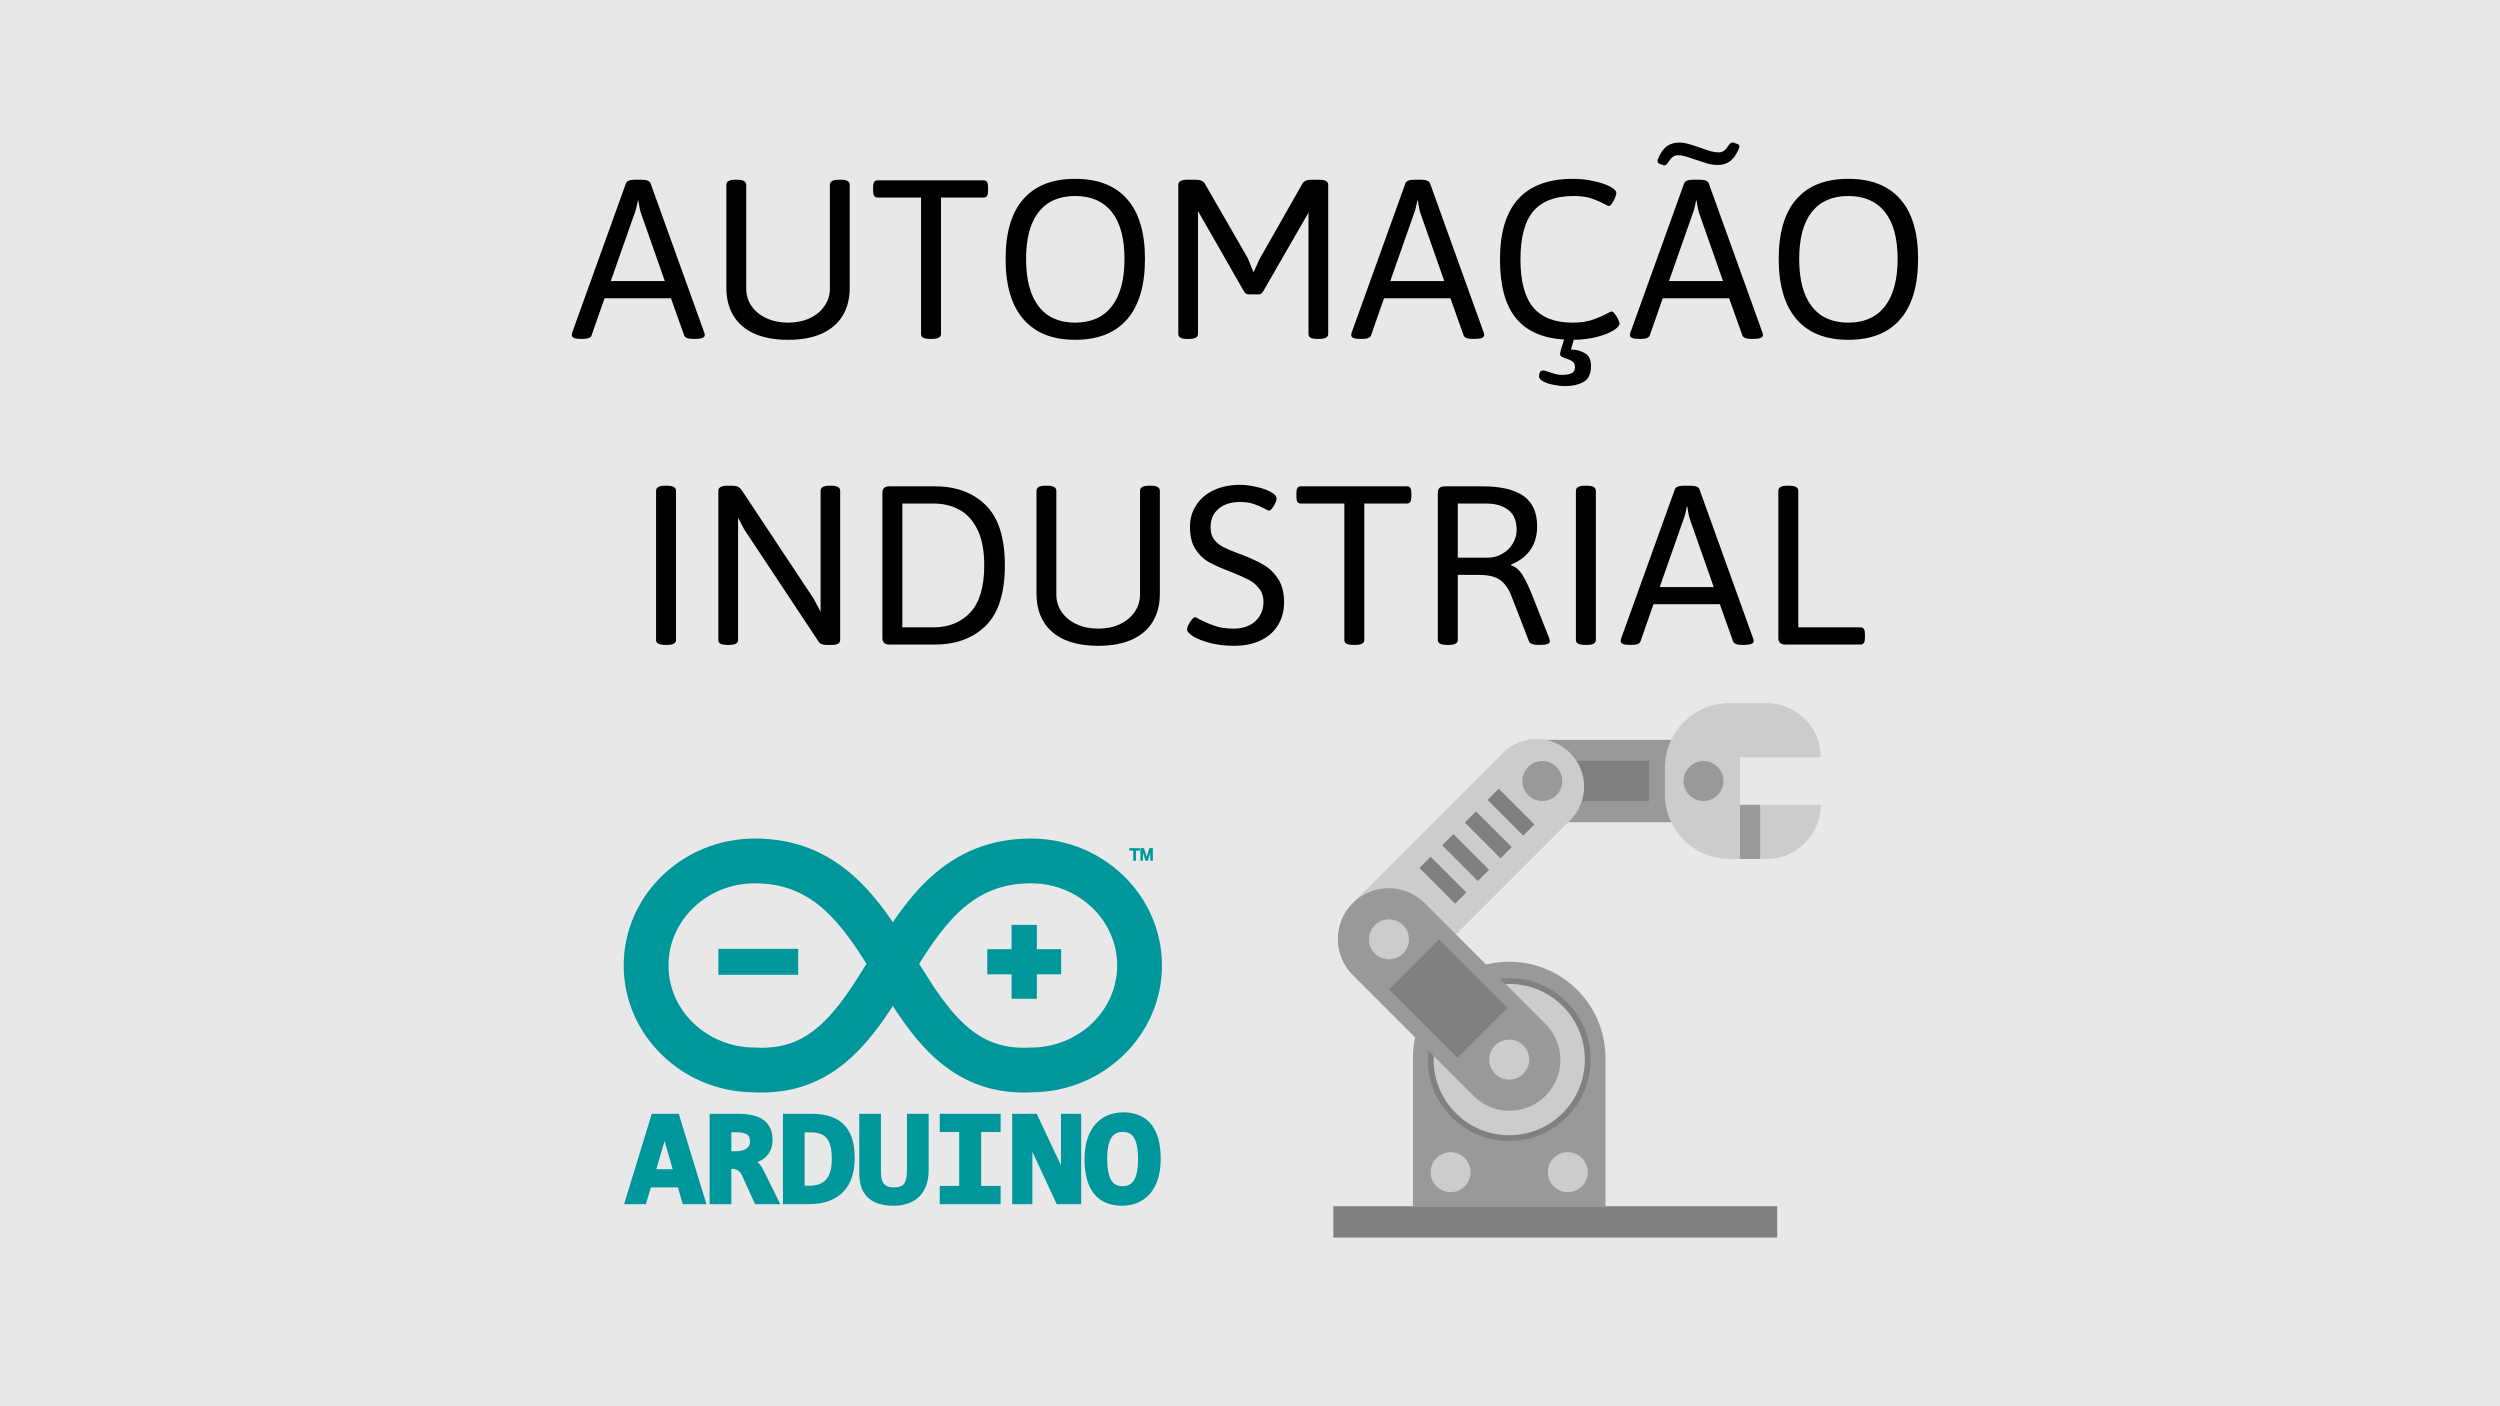<svg width="1920" height="1080" viewBox="0 0 1920 1080" fill="none" xmlns="http://www.w3.org/2000/svg">
<g clip-path="url(#clip0_222_43)">
<rect width="1920" height="1080" fill="#E8E8E8"/>
<path d="M446.523 260.293C443.919 260.293 442.031 260.065 440.859 259.609C439.688 259.089 439.102 258.34 439.102 257.363C439.102 256.908 439.264 256.126 439.59 255.02L480.703 140.859C481.354 138.971 483.665 138.027 487.637 138.027H492.715C496.686 138.027 498.997 138.971 499.648 140.859L540.762 255.117C541.087 255.833 541.25 256.582 541.25 257.363C541.25 259.316 538.809 260.293 533.926 260.293H532.461C528.424 260.293 526.081 259.382 525.43 257.559L515.273 229.043H464.297L454.336 257.559C453.75 259.382 451.439 260.293 447.402 260.293H446.523ZM510.586 215.859L492.422 164.199C491.901 162.767 491.478 161.139 491.152 159.316C490.827 157.493 490.534 155.736 490.273 154.043H489.883C489.102 158.405 488.223 161.79 487.246 164.199L469.082 215.859H510.586ZM605.215 260.977C595.124 260.977 586.53 259.414 579.434 256.289C572.337 253.099 566.966 248.509 563.32 242.52C559.674 236.53 557.852 229.368 557.852 221.035V141.934C557.852 139.329 560.163 138.027 564.785 138.027H566.152C570.775 138.027 573.086 139.329 573.086 141.934V221.621C573.086 226.699 574.486 231.224 577.285 235.195C580.085 239.167 583.926 242.259 588.809 244.473C593.691 246.686 599.16 247.793 605.215 247.793C611.335 247.793 616.836 246.686 621.719 244.473C626.602 242.194 630.41 239.069 633.145 235.098C635.944 231.126 637.344 226.634 637.344 221.621V141.934C637.344 139.329 639.655 138.027 644.277 138.027H645.742C650.299 138.027 652.578 139.329 652.578 141.934V221.035C652.578 229.368 650.755 236.53 647.109 242.52C643.464 248.509 638.092 253.099 630.996 256.289C623.9 259.414 615.306 260.977 605.215 260.977ZM714.297 260.293C711.888 260.293 710.13 260 709.023 259.414C707.917 258.763 707.363 257.786 707.363 256.484V151.699H673.965C672.728 151.699 671.849 151.276 671.328 150.43C670.807 149.583 670.547 148.281 670.547 146.523V143.691C670.547 141.868 670.807 140.566 671.328 139.785C671.849 138.939 672.728 138.516 673.965 138.516H755.41C756.647 138.516 757.526 138.939 758.047 139.785C758.568 140.566 758.828 141.868 758.828 143.691V146.523C758.828 148.281 758.568 149.583 758.047 150.43C757.526 151.276 756.647 151.699 755.41 151.699H722.695V256.484C722.695 259.023 720.352 260.293 715.664 260.293H714.297ZM825.723 260.977C808.34 260.977 795.091 255.703 785.977 245.156C776.862 234.609 772.305 219.18 772.305 198.867C772.305 178.62 776.829 163.32 785.879 152.969C794.993 142.552 808.275 137.344 825.723 137.344C843.236 137.344 856.549 142.552 865.664 152.969C874.779 163.32 879.336 178.62 879.336 198.867C879.336 219.18 874.779 234.609 865.664 245.156C856.549 255.703 843.236 260.977 825.723 260.977ZM825.723 247.793C837.962 247.793 847.337 243.626 853.848 235.293C860.358 226.895 863.613 214.753 863.613 198.867C863.613 182.982 860.358 170.97 853.848 162.832C847.402 154.629 838.027 150.527 825.723 150.527C813.483 150.527 804.141 154.629 797.695 162.832C791.25 170.97 788.027 182.982 788.027 198.867C788.027 214.818 791.25 226.96 797.695 235.293C804.141 243.626 813.483 247.793 825.723 247.793ZM911.953 260.293C909.479 260.293 907.689 260 906.582 259.414C905.475 258.763 904.922 257.786 904.922 256.484V141.934C904.922 139.329 907.266 138.027 911.953 138.027H918.105C921.947 138.027 924.388 139.102 925.43 141.25L958.242 198.184L962.734 209.121L967.227 199.16L1000.14 141.25C1001.24 139.102 1003.65 138.027 1007.36 138.027H1013.12C1017.75 138.027 1020.06 139.329 1020.06 141.934V256.484C1020.06 259.023 1017.75 260.293 1013.12 260.293H1011.95C1009.48 260.293 1007.69 260 1006.58 259.414C1005.48 258.763 1004.92 257.786 1004.92 256.484V163.027L1004.63 163.809L970.059 223.867C969.603 224.648 969.082 225.234 968.496 225.625C967.91 225.951 967.161 226.113 966.25 226.113H959.316C957.559 226.113 956.257 225.365 955.41 223.867L920.059 162.051V256.484C920.059 259.023 917.747 260.293 913.125 260.293H911.953ZM1045.16 260.293C1042.55 260.293 1040.66 260.065 1039.49 259.609C1038.32 259.089 1037.73 258.34 1037.73 257.363C1037.73 256.908 1037.9 256.126 1038.22 255.02L1079.34 140.859C1079.99 138.971 1082.3 138.027 1086.27 138.027H1091.35C1095.32 138.027 1097.63 138.971 1098.28 140.859L1139.39 255.117C1139.72 255.833 1139.88 256.582 1139.88 257.363C1139.88 259.316 1137.44 260.293 1132.56 260.293H1131.09C1127.06 260.293 1124.71 259.382 1124.06 257.559L1113.91 229.043H1062.93L1052.97 257.559C1052.38 259.382 1050.07 260.293 1046.04 260.293H1045.16ZM1109.22 215.859L1091.05 164.199C1090.53 162.767 1090.11 161.139 1089.79 159.316C1089.46 157.493 1089.17 155.736 1088.91 154.043H1088.52C1087.73 158.405 1086.86 161.79 1085.88 164.199L1067.71 215.859H1109.22ZM1243.79 248.477C1243.79 250.104 1242.19 251.895 1239 253.848C1235.81 255.801 1231.52 257.461 1226.11 258.828C1220.71 260.195 1214.88 260.911 1208.63 260.977L1206.48 268.496H1207.17C1210.49 268.496 1213.78 269.375 1217.03 271.133C1220.29 272.891 1221.91 276.178 1221.91 280.996C1221.91 287.051 1219.99 291.152 1216.15 293.301C1212.38 295.449 1207.66 296.523 1201.99 296.523C1199.26 296.523 1196.3 296.198 1193.11 295.547C1189.98 294.961 1187.34 294.082 1185.2 292.91C1183.05 291.803 1181.97 290.501 1181.97 289.004C1181.97 287.767 1182.23 286.693 1182.75 285.781C1183.27 284.935 1184.12 284.512 1185.29 284.512C1185.88 284.512 1186.63 284.674 1187.54 285C1188.52 285.326 1189.23 285.553 1189.69 285.684C1191.58 286.4 1193.27 286.953 1194.77 287.344C1196.33 287.734 1197.96 287.93 1199.65 287.93C1202.45 287.93 1204.79 287.539 1206.68 286.758C1208.63 285.977 1209.61 284.382 1209.61 281.973C1209.61 280.02 1209.02 278.587 1207.85 277.676C1206.68 276.829 1204.99 276.048 1202.77 275.332C1201.21 274.811 1200.04 274.323 1199.26 273.867C1198.54 273.411 1198.18 272.728 1198.18 271.816C1198.18 271.1 1198.41 269.928 1198.87 268.301C1199.32 266.673 1200.1 264.167 1201.21 260.781C1184.41 259.674 1172.01 254.108 1164 244.082C1156 234.056 1151.99 219.082 1151.99 199.16C1151.99 157.949 1170.71 137.344 1208.14 137.344C1213.61 137.344 1218.92 137.93 1224.06 139.102C1229.21 140.208 1233.37 141.608 1236.56 143.301C1239.75 144.993 1241.35 146.621 1241.35 148.184C1241.35 149.16 1240.99 150.462 1240.27 152.09C1239.62 153.717 1238.84 155.15 1237.93 156.387C1237.02 157.624 1236.2 158.242 1235.49 158.242C1235.16 158.242 1234.25 157.819 1232.75 156.973C1229.37 155.15 1225.82 153.62 1222.11 152.383C1218.4 151.146 1213.87 150.527 1208.54 150.527C1194.54 150.527 1184.22 154.434 1177.58 162.246C1171 169.993 1167.71 182.363 1167.71 199.355C1167.71 215.957 1170.97 228.197 1177.48 236.074C1184.06 243.887 1194.18 247.793 1207.85 247.793C1213.58 247.793 1218.5 247.109 1222.6 245.742C1226.7 244.375 1230.64 242.682 1234.41 240.664C1236.24 239.688 1237.34 239.199 1237.73 239.199C1238.45 239.199 1239.26 239.818 1240.18 241.055C1241.15 242.292 1242 243.691 1242.71 245.254C1243.43 246.751 1243.79 247.826 1243.79 248.477ZM1259.22 260.293C1256.61 260.293 1254.73 260.065 1253.55 259.609C1252.38 259.089 1251.8 258.34 1251.8 257.363C1251.8 256.908 1251.96 256.126 1252.29 255.02L1293.4 140.859C1294.05 138.971 1296.36 138.027 1300.33 138.027H1305.41C1309.38 138.027 1311.69 138.971 1312.34 140.859L1353.46 255.117C1353.78 255.833 1353.95 256.582 1353.95 257.363C1353.95 259.316 1351.5 260.293 1346.62 260.293H1345.16C1341.12 260.293 1338.78 259.382 1338.12 257.559L1327.97 229.043H1276.99L1267.03 257.559C1266.45 259.382 1264.13 260.293 1260.1 260.293H1259.22ZM1323.28 215.859L1305.12 164.199C1304.6 162.767 1304.17 161.139 1303.85 159.316C1303.52 157.493 1303.23 155.736 1302.97 154.043H1302.58C1301.8 158.405 1300.92 161.79 1299.94 164.199L1281.78 215.859H1323.28ZM1274.65 125.82C1273.54 125.365 1272.99 124.681 1272.99 123.77C1272.99 122.988 1273.18 122.24 1273.57 121.523C1275.4 117.227 1277.58 114.167 1280.12 112.344C1282.72 110.456 1285.88 109.512 1289.59 109.512C1291.93 109.512 1294.34 109.87 1296.82 110.586C1299.29 111.237 1302.38 112.214 1306.09 113.516C1309.15 114.688 1311.76 115.566 1313.91 116.152C1316.05 116.738 1318.01 117.031 1319.77 117.031C1321.33 117.031 1322.66 116.673 1323.77 115.957C1324.94 115.176 1326.11 113.841 1327.29 111.953C1328.46 110.26 1329.6 109.414 1330.7 109.414C1331.09 109.414 1331.68 109.577 1332.46 109.902L1333.83 110.391C1334.54 110.651 1335.07 110.944 1335.39 111.27C1335.72 111.595 1335.88 112.018 1335.88 112.539C1335.88 113.255 1335.62 114.036 1335.1 114.883C1333.27 119.115 1331.06 122.142 1328.46 123.965C1325.92 125.788 1322.86 126.699 1319.28 126.699C1316.8 126.699 1314.3 126.374 1311.76 125.723C1309.28 125.007 1306.03 123.965 1301.99 122.598C1298.8 121.426 1296.2 120.579 1294.18 120.059C1292.16 119.473 1290.31 119.18 1288.61 119.18C1287.18 119.18 1285.91 119.603 1284.8 120.449C1283.7 121.23 1282.53 122.565 1281.29 124.453C1280.7 125.365 1280.18 126.016 1279.73 126.406C1279.27 126.797 1278.75 126.992 1278.16 126.992C1277.77 126.992 1277.19 126.829 1276.41 126.504L1274.65 125.82ZM1419.47 260.977C1402.09 260.977 1388.84 255.703 1379.73 245.156C1370.61 234.609 1366.05 219.18 1366.05 198.867C1366.05 178.62 1370.58 163.32 1379.63 152.969C1388.74 142.552 1402.02 137.344 1419.47 137.344C1436.99 137.344 1450.3 142.552 1459.41 152.969C1468.53 163.32 1473.09 178.62 1473.09 198.867C1473.09 219.18 1468.53 234.609 1459.41 245.156C1450.3 255.703 1436.99 260.977 1419.47 260.977ZM1419.47 247.793C1431.71 247.793 1441.09 243.626 1447.6 235.293C1454.11 226.895 1457.36 214.753 1457.36 198.867C1457.36 182.982 1454.11 170.97 1447.6 162.832C1441.15 154.629 1431.78 150.527 1419.47 150.527C1407.23 150.527 1397.89 154.629 1391.45 162.832C1385 170.97 1381.78 182.982 1381.78 198.867C1381.78 214.818 1385 226.96 1391.45 235.293C1397.89 243.626 1407.23 247.793 1419.47 247.793ZM510.879 495.293C506.191 495.293 503.848 494.023 503.848 491.484V376.934C503.848 374.329 506.191 373.027 510.879 373.027H512.246C516.868 373.027 519.18 374.329 519.18 376.934V491.484C519.18 494.023 516.868 495.293 512.246 495.293H510.879ZM558.73 495.293C556.257 495.293 554.466 495 553.359 494.414C552.253 493.763 551.699 492.786 551.699 491.484V376.934C551.699 374.329 554.043 373.027 558.73 373.027H562.344C564.167 373.027 565.599 373.288 566.641 373.809C567.747 374.329 568.724 375.176 569.57 376.348L625.039 460.039L630.215 469.805V376.934C630.215 374.329 632.493 373.027 637.051 373.027H638.418C642.975 373.027 645.254 374.329 645.254 376.934V491.484C645.254 492.786 644.701 493.763 643.594 494.414C642.487 495 640.762 495.293 638.418 495.293H634.902C633.275 495.293 631.973 495.098 630.996 494.707C630.02 494.316 629.271 493.698 628.75 492.852L571.523 406.523L566.836 397.539V491.484C566.836 494.023 564.525 495.293 559.902 495.293H558.73ZM682.949 495C681.126 495 679.792 494.577 678.945 493.73C678.099 492.884 677.676 491.582 677.676 489.824V378.691C677.676 376.868 678.099 375.566 678.945 374.785C679.792 373.939 681.126 373.516 682.949 373.516H718.008C734.284 373.516 747.305 378.333 757.07 387.969C766.836 397.604 771.719 413.001 771.719 434.16C771.719 455.449 766.836 470.911 757.07 480.547C747.305 490.182 734.284 495 718.008 495H682.949ZM716.836 481.816C728.555 481.816 737.995 478.008 745.156 470.391C752.318 462.708 755.898 450.632 755.898 434.16C755.898 423.092 754.206 414.043 750.82 407.012C747.435 399.915 742.812 394.772 736.953 391.582C731.094 388.327 724.388 386.699 716.836 386.699H693.008V481.816H716.836ZM843.398 495.977C833.307 495.977 824.714 494.414 817.617 491.289C810.521 488.099 805.15 483.509 801.504 477.52C797.858 471.53 796.035 464.368 796.035 456.035V376.934C796.035 374.329 798.346 373.027 802.969 373.027H804.336C808.958 373.027 811.27 374.329 811.27 376.934V456.621C811.27 461.699 812.669 466.224 815.469 470.195C818.268 474.167 822.109 477.259 826.992 479.473C831.875 481.686 837.344 482.793 843.398 482.793C849.518 482.793 855.02 481.686 859.902 479.473C864.785 477.194 868.594 474.069 871.328 470.098C874.128 466.126 875.527 461.634 875.527 456.621V376.934C875.527 374.329 877.839 373.027 882.461 373.027H883.926C888.483 373.027 890.762 374.329 890.762 376.934V456.035C890.762 464.368 888.939 471.53 885.293 477.52C881.647 483.509 876.276 488.099 869.18 491.289C862.083 494.414 853.49 495.977 843.398 495.977ZM947.598 495.977C941.217 495.977 935.26 495.293 929.727 493.926C924.258 492.493 919.863 490.801 916.543 488.848C913.288 486.829 911.66 485.007 911.66 483.379C911.66 482.467 912.018 481.263 912.734 479.766C913.516 478.268 914.395 476.934 915.371 475.762C916.348 474.59 917.129 474.004 917.715 474.004C918.236 474.004 919.375 474.525 921.133 475.566C925.169 477.65 929.173 479.375 933.145 480.742C937.116 482.109 941.934 482.793 947.598 482.793C952.025 482.793 955.964 481.947 959.414 480.254C962.865 478.561 965.534 476.185 967.422 473.125C969.375 470 970.352 466.419 970.352 462.383C970.352 458.086 969.18 454.538 966.836 451.738C964.557 448.874 961.758 446.628 958.438 445C955.182 443.307 950.43 441.224 944.18 438.75C937.409 436.146 932.038 433.737 928.066 431.523C924.16 429.245 920.807 425.957 918.008 421.66C915.273 417.363 913.906 411.667 913.906 404.57C913.906 398.385 915.501 392.852 918.691 387.969C921.882 383.021 926.406 379.18 932.266 376.445C938.125 373.711 944.863 372.344 952.48 372.344C955.931 372.344 959.87 372.832 964.297 373.809C968.724 374.72 972.5 375.99 975.625 377.617C978.815 379.245 980.41 381.035 980.41 382.988C980.41 383.835 980.052 385.007 979.336 386.504C978.685 387.936 977.904 389.238 976.992 390.41C976.081 391.582 975.365 392.168 974.844 392.168C974.258 392.168 973.086 391.68 971.328 390.703C968.398 389.141 965.501 387.904 962.637 386.992C959.772 386.016 956.289 385.527 952.188 385.527C945.482 385.527 940.046 387.253 935.879 390.703C931.777 394.154 929.727 398.971 929.727 405.156C929.727 408.867 930.638 411.927 932.461 414.336C934.284 416.745 936.595 418.665 939.395 420.098C942.194 421.53 946.1 423.19 951.113 425.078C951.439 425.143 952.188 425.404 953.359 425.859C960.26 428.529 965.892 431.133 970.254 433.672C974.681 436.146 978.424 439.727 981.484 444.414C984.609 449.102 986.172 455.091 986.172 462.383C986.172 469.219 984.577 475.176 981.387 480.254C978.262 485.332 973.77 489.238 967.91 491.973C962.116 494.642 955.345 495.977 947.598 495.977ZM1039.39 495.293C1036.99 495.293 1035.23 495 1034.12 494.414C1033.01 493.763 1032.46 492.786 1032.46 491.484V386.699H999.062C997.826 386.699 996.947 386.276 996.426 385.43C995.905 384.583 995.645 383.281 995.645 381.523V378.691C995.645 376.868 995.905 375.566 996.426 374.785C996.947 373.939 997.826 373.516 999.062 373.516H1080.51C1081.74 373.516 1082.62 373.939 1083.14 374.785C1083.67 375.566 1083.93 376.868 1083.93 378.691V381.523C1083.93 383.281 1083.67 384.583 1083.14 385.43C1082.62 386.276 1081.74 386.699 1080.51 386.699H1047.79V491.484C1047.79 494.023 1045.45 495.293 1040.76 495.293H1039.39ZM1111.27 495.293C1106.58 495.293 1104.24 494.023 1104.24 491.484V378.691C1104.24 376.868 1104.66 375.566 1105.51 374.785C1106.35 373.939 1107.69 373.516 1109.51 373.516H1138.71C1152.58 373.516 1162.99 375.957 1169.96 380.84C1176.99 385.723 1180.51 393.503 1180.51 404.18C1180.51 411.406 1178.75 417.493 1175.23 422.441C1171.78 427.324 1166.9 431.003 1160.59 433.477V434.16C1163.97 435.332 1166.74 437.611 1168.89 440.996C1171.1 444.316 1173.54 449.264 1176.21 455.84L1189.79 490.117C1190.11 491.289 1190.27 492.103 1190.27 492.559C1190.27 494.382 1187.83 495.293 1182.95 495.293H1181.19C1179.43 495.293 1177.9 495.065 1176.6 494.609C1175.36 494.089 1174.58 493.405 1174.26 492.559L1161.07 458.477C1159.38 454.049 1157.4 450.599 1155.12 448.125C1152.84 445.651 1150.14 443.926 1147.01 442.949C1143.89 441.973 1139.95 441.484 1135.2 441.484H1119.57V491.484C1119.57 494.023 1117.26 495.293 1112.64 495.293H1111.27ZM1142.42 428.301C1146.52 428.301 1150.27 427.324 1153.65 425.371C1157.1 423.418 1159.8 420.814 1161.76 417.559C1163.78 414.238 1164.79 410.723 1164.79 407.012C1164.79 400.176 1162.7 395.098 1158.54 391.777C1154.37 388.392 1148.61 386.699 1141.25 386.699H1119.57V428.301H1142.42ZM1217.32 495.293C1212.64 495.293 1210.29 494.023 1210.29 491.484V376.934C1210.29 374.329 1212.64 373.027 1217.32 373.027H1218.69C1223.31 373.027 1225.62 374.329 1225.62 376.934V491.484C1225.62 494.023 1223.31 495.293 1218.69 495.293H1217.32ZM1252.09 495.293C1249.49 495.293 1247.6 495.065 1246.43 494.609C1245.25 494.089 1244.67 493.34 1244.67 492.363C1244.67 491.908 1244.83 491.126 1245.16 490.02L1286.27 375.859C1286.92 373.971 1289.23 373.027 1293.2 373.027H1298.28C1302.25 373.027 1304.56 373.971 1305.21 375.859L1346.33 490.117C1346.65 490.833 1346.82 491.582 1346.82 492.363C1346.82 494.316 1344.38 495.293 1339.49 495.293H1338.03C1333.99 495.293 1331.65 494.382 1331 492.559L1320.84 464.043H1269.86L1259.9 492.559C1259.32 494.382 1257.01 495.293 1252.97 495.293H1252.09ZM1316.15 450.859L1297.99 399.199C1297.47 397.767 1297.04 396.139 1296.72 394.316C1296.39 392.493 1296.1 390.736 1295.84 389.043H1295.45C1294.67 393.405 1293.79 396.79 1292.81 399.199L1274.65 450.859H1316.15ZM1371.04 495C1369.21 495 1367.88 494.577 1367.03 493.73C1366.18 492.884 1365.76 491.582 1365.76 489.824V376.934C1365.76 374.329 1368.11 373.027 1372.79 373.027H1374.16C1378.78 373.027 1381.09 374.329 1381.09 376.934V481.816H1428.85C1430.08 481.816 1430.96 482.24 1431.48 483.086C1432.01 483.867 1432.27 485.169 1432.27 486.992V489.824C1432.27 491.582 1432.01 492.884 1431.48 493.73C1430.96 494.577 1430.08 495 1428.85 495H1371.04Z" fill="black"/>
<path d="M1309.55 568.209H1174.51V631.46H1309.55V568.209Z" fill="#999999"/>
<path d="M1266.47 584.323H1204.43V615.346H1266.47V584.323Z" fill="#808080"/>
<path d="M1205.87 629.99L1090.59 745.276L1038.88 693.568L1154.17 578.282C1168.45 564.003 1191.6 564.003 1205.87 578.282C1220.15 592.561 1220.15 615.711 1205.87 629.99Z" fill="#CCCCCC"/>
<path d="M1159.07 738.605C1118.23 738.605 1085.12 771.715 1085.12 812.558V926.397H1233.02V812.558C1233.02 771.715 1199.91 738.605 1159.07 738.605Z" fill="#999999"/>
<path d="M1159.07 874.065C1192.38 874.065 1219.38 847.066 1219.38 813.76C1219.38 780.455 1192.38 753.455 1159.07 753.455C1125.77 753.455 1098.77 780.455 1098.77 813.76C1098.77 847.066 1125.77 874.065 1159.07 874.065Z" fill="#CCCCCC"/>
<path d="M1159.07 876.281C1142.37 876.281 1126.67 869.778 1114.86 857.969C1090.48 833.593 1090.48 793.928 1114.86 769.552C1126.67 757.744 1142.37 751.24 1159.07 751.24C1175.77 751.24 1191.47 757.743 1203.28 769.552C1215.09 781.36 1221.59 797.061 1221.59 813.761C1221.59 830.461 1215.09 846.161 1203.28 857.97C1191.47 869.777 1175.77 876.281 1159.07 876.281ZM1159.07 755.672C1143.55 755.672 1128.97 761.714 1118 772.685C1095.35 795.334 1095.35 832.186 1118 854.835C1128.97 865.807 1143.55 871.848 1159.07 871.848C1174.59 871.848 1189.17 865.806 1200.15 854.835C1211.12 843.863 1217.16 829.276 1217.16 813.76C1217.16 798.244 1211.12 783.656 1200.15 772.685C1189.17 761.714 1174.59 755.672 1159.07 755.672Z" fill="#808080"/>
<path d="M1038.88 693.568C1023.63 708.82 1023.63 733.547 1038.88 748.799L1131.71 841.634C1146.97 856.886 1171.69 856.886 1186.94 841.634C1202.2 826.382 1202.2 801.655 1186.94 786.403L1094.11 693.568C1078.86 678.317 1054.13 678.317 1038.88 693.568Z" fill="#999999"/>
<path d="M1159.07 829.109C1167.55 829.109 1174.42 822.237 1174.42 813.76C1174.42 805.283 1167.55 798.411 1159.07 798.411C1150.59 798.411 1143.72 805.283 1143.72 813.76C1143.72 822.237 1150.59 829.109 1159.07 829.109Z" fill="#CCCCCC"/>
<path d="M1066.73 736.768C1075.21 736.768 1082.08 729.896 1082.08 721.419C1082.08 712.942 1075.21 706.07 1066.73 706.07C1058.25 706.07 1051.38 712.942 1051.38 721.419C1051.38 729.896 1058.25 736.768 1066.73 736.768Z" fill="#CCCCCC"/>
<path d="M1364.9 926.397H1024V950.46H1364.9V926.397Z" fill="#808080"/>
<path d="M1398.32 618.112C1398.32 641.058 1379.72 659.661 1356.77 659.661H1328.2C1300.84 659.661 1278.66 637.49 1278.66 610.123V589.549C1278.66 562.182 1300.84 540 1328.2 540H1356.77C1368.25 540 1378.63 544.653 1386.16 552.166C1393.67 559.689 1398.32 570.071 1398.32 581.549H1336.28V618.112H1398.32Z" fill="#CCCCCC"/>
<path d="M1308.27 615.184C1316.74 615.184 1323.62 608.312 1323.62 599.835C1323.62 591.358 1316.74 584.486 1308.27 584.486C1299.79 584.486 1292.92 591.358 1292.92 599.835C1292.92 608.312 1299.79 615.184 1308.27 615.184Z" fill="#999999"/>
<path d="M1114.07 915.58C1122.55 915.58 1129.42 908.708 1129.42 900.231C1129.42 891.754 1122.55 884.882 1114.07 884.882C1105.6 884.882 1098.72 891.754 1098.72 900.231C1098.72 908.708 1105.6 915.58 1114.07 915.58Z" fill="#CCCCCC"/>
<path d="M1204.07 915.58C1212.55 915.58 1219.42 908.708 1219.42 900.231C1219.42 891.754 1212.55 884.882 1204.07 884.882C1195.59 884.882 1188.72 891.754 1188.72 900.231C1188.72 908.708 1195.59 915.58 1204.07 915.58Z" fill="#CCCCCC"/>
<path d="M1184.48 615.184C1192.96 615.184 1199.83 608.312 1199.83 599.835C1199.83 591.358 1192.96 584.486 1184.48 584.486C1176.01 584.486 1169.14 591.358 1169.14 599.835C1169.14 608.312 1176.01 615.184 1184.48 615.184Z" fill="#999999"/>
<path d="M1351.79 618.112H1336.28V659.661H1351.79V618.112Z" fill="#999999"/>
<path d="M1098.74 657.997L1090.12 666.615L1117.54 694.036L1126.16 685.418L1098.74 657.997Z" fill="#808080"/>
<path d="M1116.17 640.566L1107.55 649.185L1134.97 676.605L1143.59 667.987L1116.17 640.566Z" fill="#808080"/>
<path d="M1133.6 623.138L1124.98 631.756L1152.4 659.176L1161.02 650.558L1133.6 623.138Z" fill="#808080"/>
<path d="M1151.03 605.708L1142.41 614.326L1169.83 641.747L1178.45 633.129L1151.03 605.708Z" fill="#808080"/>
<path d="M1105.2 721.499L1066.81 759.888L1119.3 812.379L1157.69 773.989L1105.2 721.499Z" fill="#808080"/>
<path d="M500.556 855.389L479.279 924.841H496.021L499.862 911.9H520.617L524.353 924.841H542.56L521.285 855.389H500.556ZM504.067 897.929L510.388 876.328L516.637 897.929H504.067Z" fill="#00979C"/>
<path d="M582.564 893.155C582.312 892.886 582.056 892.632 581.795 892.393C582.319 892.196 582.829 891.985 583.329 891.755C585.355 890.824 587.13 889.578 588.605 888.059C590.097 886.525 591.269 884.677 592.088 882.565C592.898 880.478 593.31 878.081 593.31 875.443C593.31 871.807 592.653 868.662 591.363 866.093C590.058 863.494 588.169 861.354 585.752 859.732C583.407 858.159 580.553 857.023 577.271 856.356C574.116 855.716 570.563 855.389 566.713 855.389H544.993V924.841H561.65V897.704H562.144C563.966 897.704 565.485 898.104 566.787 898.931C568.079 899.75 569.07 900.958 569.82 902.631L579.887 924.841H599.267L587.036 900.066C585.555 897.057 584.091 894.799 582.564 893.155ZM575.319 879.832C574.837 880.749 574.17 881.501 573.276 882.13C572.335 882.792 571.166 883.299 569.798 883.639C568.353 884.001 566.704 884.183 564.895 884.183H561.65V869.562H565.31C569.123 869.562 571.957 870.16 573.732 871.342C575.278 872.371 576.031 874.106 576.031 876.648C576.031 877.876 575.797 878.919 575.319 879.832Z" fill="#00979C"/>
<path d="M648.069 863.637C645.264 860.818 641.727 858.707 637.556 857.366C633.49 856.055 628.705 855.389 623.334 855.389H601.305V924.841H620.481C626.669 924.841 632.081 923.998 636.567 922.337C641.122 920.652 644.927 918.208 647.872 915.072C650.813 911.944 653.005 908.121 654.383 903.713C655.735 899.398 656.419 894.545 656.419 889.287C656.419 883.557 655.733 878.53 654.378 874.346C652.994 870.06 650.871 866.457 648.069 863.637ZM634.45 905.845C631.558 909.058 627.362 910.619 621.624 910.619H617.96V869.611H622.504C625.715 869.611 628.411 870.064 630.514 870.961C632.553 871.828 634.13 873.054 635.337 874.704C636.569 876.396 637.462 878.52 637.99 881.012C638.546 883.648 638.83 886.702 638.83 890.09C638.83 897.317 637.356 902.618 634.45 905.845Z" fill="#00979C"/>
<path d="M696.543 899.572C696.543 901.966 696.322 904.007 695.883 905.638C695.474 907.16 694.873 908.403 694.092 909.332C693.343 910.225 692.427 910.856 691.294 911.26C690.06 911.701 688.483 911.923 686.602 911.923C684.613 911.923 682.973 911.668 681.726 911.164C680.528 910.678 679.565 909.982 678.78 909.04C677.993 908.092 677.428 906.902 677.103 905.498C676.739 903.949 676.556 902.125 676.556 900.072V855.389H659.901V900.825C659.901 904.579 660.366 908.026 661.281 911.067C662.232 914.226 663.801 916.958 665.946 919.18C668.091 921.401 670.899 923.12 674.292 924.282C677.589 925.418 681.574 925.994 686.134 925.994C690.211 925.994 693.952 925.418 697.25 924.282C700.621 923.126 703.528 921.374 705.89 919.072C708.253 916.767 710.087 913.865 711.34 910.448C712.572 907.092 713.198 903.162 713.198 898.768V855.389H696.543V899.572Z" fill="#00979C"/>
<path d="M721.715 869.361H736.662V910.77H721.715V924.841H768.472V910.77H753.526V869.361H768.472V855.389H721.715V869.361Z" fill="#00979C"/>
<path d="M814.822 894.963L796.203 855.389H777.351V924.841H792.863V884.515L811.582 924.841H830.338V855.389H814.822V894.963Z" fill="#00979C"/>
<path d="M884.259 863.607C879.396 857.422 872.106 854.287 862.595 854.287C858.526 854.287 854.645 855.009 851.059 856.43C847.423 857.871 844.21 860.115 841.507 863.104C838.829 866.068 836.702 869.879 835.19 874.429C833.694 878.921 832.935 884.308 832.935 890.442C832.935 901.774 835.346 910.589 840.099 916.649C844.962 922.851 852.252 925.995 861.763 925.995C865.834 925.995 869.718 925.273 873.304 923.851C876.941 922.409 880.153 920.164 882.852 917.179C885.527 914.217 887.653 910.408 889.171 905.854C890.664 901.364 891.422 895.977 891.422 889.839C891.422 878.475 889.012 869.649 884.259 863.607ZM873.297 899.694C872.82 902.257 872.076 904.418 871.086 906.118C870.146 907.738 868.982 908.924 867.531 909.743C866.085 910.559 864.284 910.972 862.18 910.972C858.017 910.972 855.115 909.422 853.309 906.237C851.325 902.737 850.318 897.222 850.318 889.839C850.318 886.373 850.568 883.259 851.064 880.589C851.54 878.031 852.289 875.874 853.294 874.173C854.251 872.547 855.418 871.357 856.862 870.535C858.287 869.723 860.075 869.311 862.18 869.311C866.375 869.311 869.285 870.858 871.073 874.039C873.043 877.54 874.041 883.06 874.041 890.442C874.041 893.918 873.791 897.031 873.297 899.694Z" fill="#00979C"/>
<path d="M867.362 653.305H870.317V661.075H872.414V653.305H875.393V651.376H867.362V653.305Z" fill="#00979C"/>
<path d="M882.686 651.376L880.665 657.987L878.574 651.376H875.839V661.075H877.81V654.879L879.765 661.075H881.565L883.419 655.04V661.075H885.381V651.376H882.686Z" fill="#00979C"/>
<path d="M786.243 839.061C759.838 839.061 737.263 830.158 717.395 811.949C705.122 800.703 695.003 786.925 685.693 772.6C676.384 786.925 666.264 800.703 653.992 811.949C632.644 831.514 608.169 840.336 579.18 838.914C523.899 838.674 479 795.047 479 741.457C479 687.719 524.146 644 579.638 644C610.004 644 635.57 654.049 657.79 674.72C668.464 684.649 677.474 696.167 685.693 708.218C693.912 696.167 702.923 684.649 713.595 674.72C735.815 654.049 761.382 644 791.748 644C847.241 644 892.385 687.719 892.385 741.457C892.385 795.047 847.488 838.674 792.205 838.914C790.197 839.013 788.207 839.061 786.243 839.061ZM705.909 740.157C716.923 758.026 727.613 774.659 740.633 786.59C755.33 800.059 770.821 805.6 790.847 804.542L791.748 804.517C828.273 804.517 857.989 776.229 857.989 741.457C857.989 706.686 828.273 678.396 791.748 678.396C770.186 678.396 752.796 685.231 737.023 699.903C725.243 710.864 715.516 724.906 705.909 740.157ZM579.638 678.396C543.113 678.396 513.396 706.686 513.396 741.457C513.396 776.229 543.113 804.517 579.638 804.517L580.54 804.542C600.567 805.6 616.055 800.059 630.752 786.59C643.773 774.659 654.464 758.026 665.476 740.157C655.869 724.906 646.143 710.864 634.364 699.903C618.589 685.231 601.2 678.396 579.638 678.396Z" fill="#00979C"/>
<path d="M796.297 728.957V710.305H776.882V728.957H758.232V748.277H776.882V767.067H796.297V748.277H814.949V728.957H796.297Z" fill="#00979C"/>
<path d="M551.709 728.724H613.014V748.65H551.709V728.724Z" fill="#00979C"/>
</g>
<defs>
<clipPath id="clip0_222_43">
<rect width="1920" height="1080" fill="white"/>
</clipPath>
</defs>
</svg>
